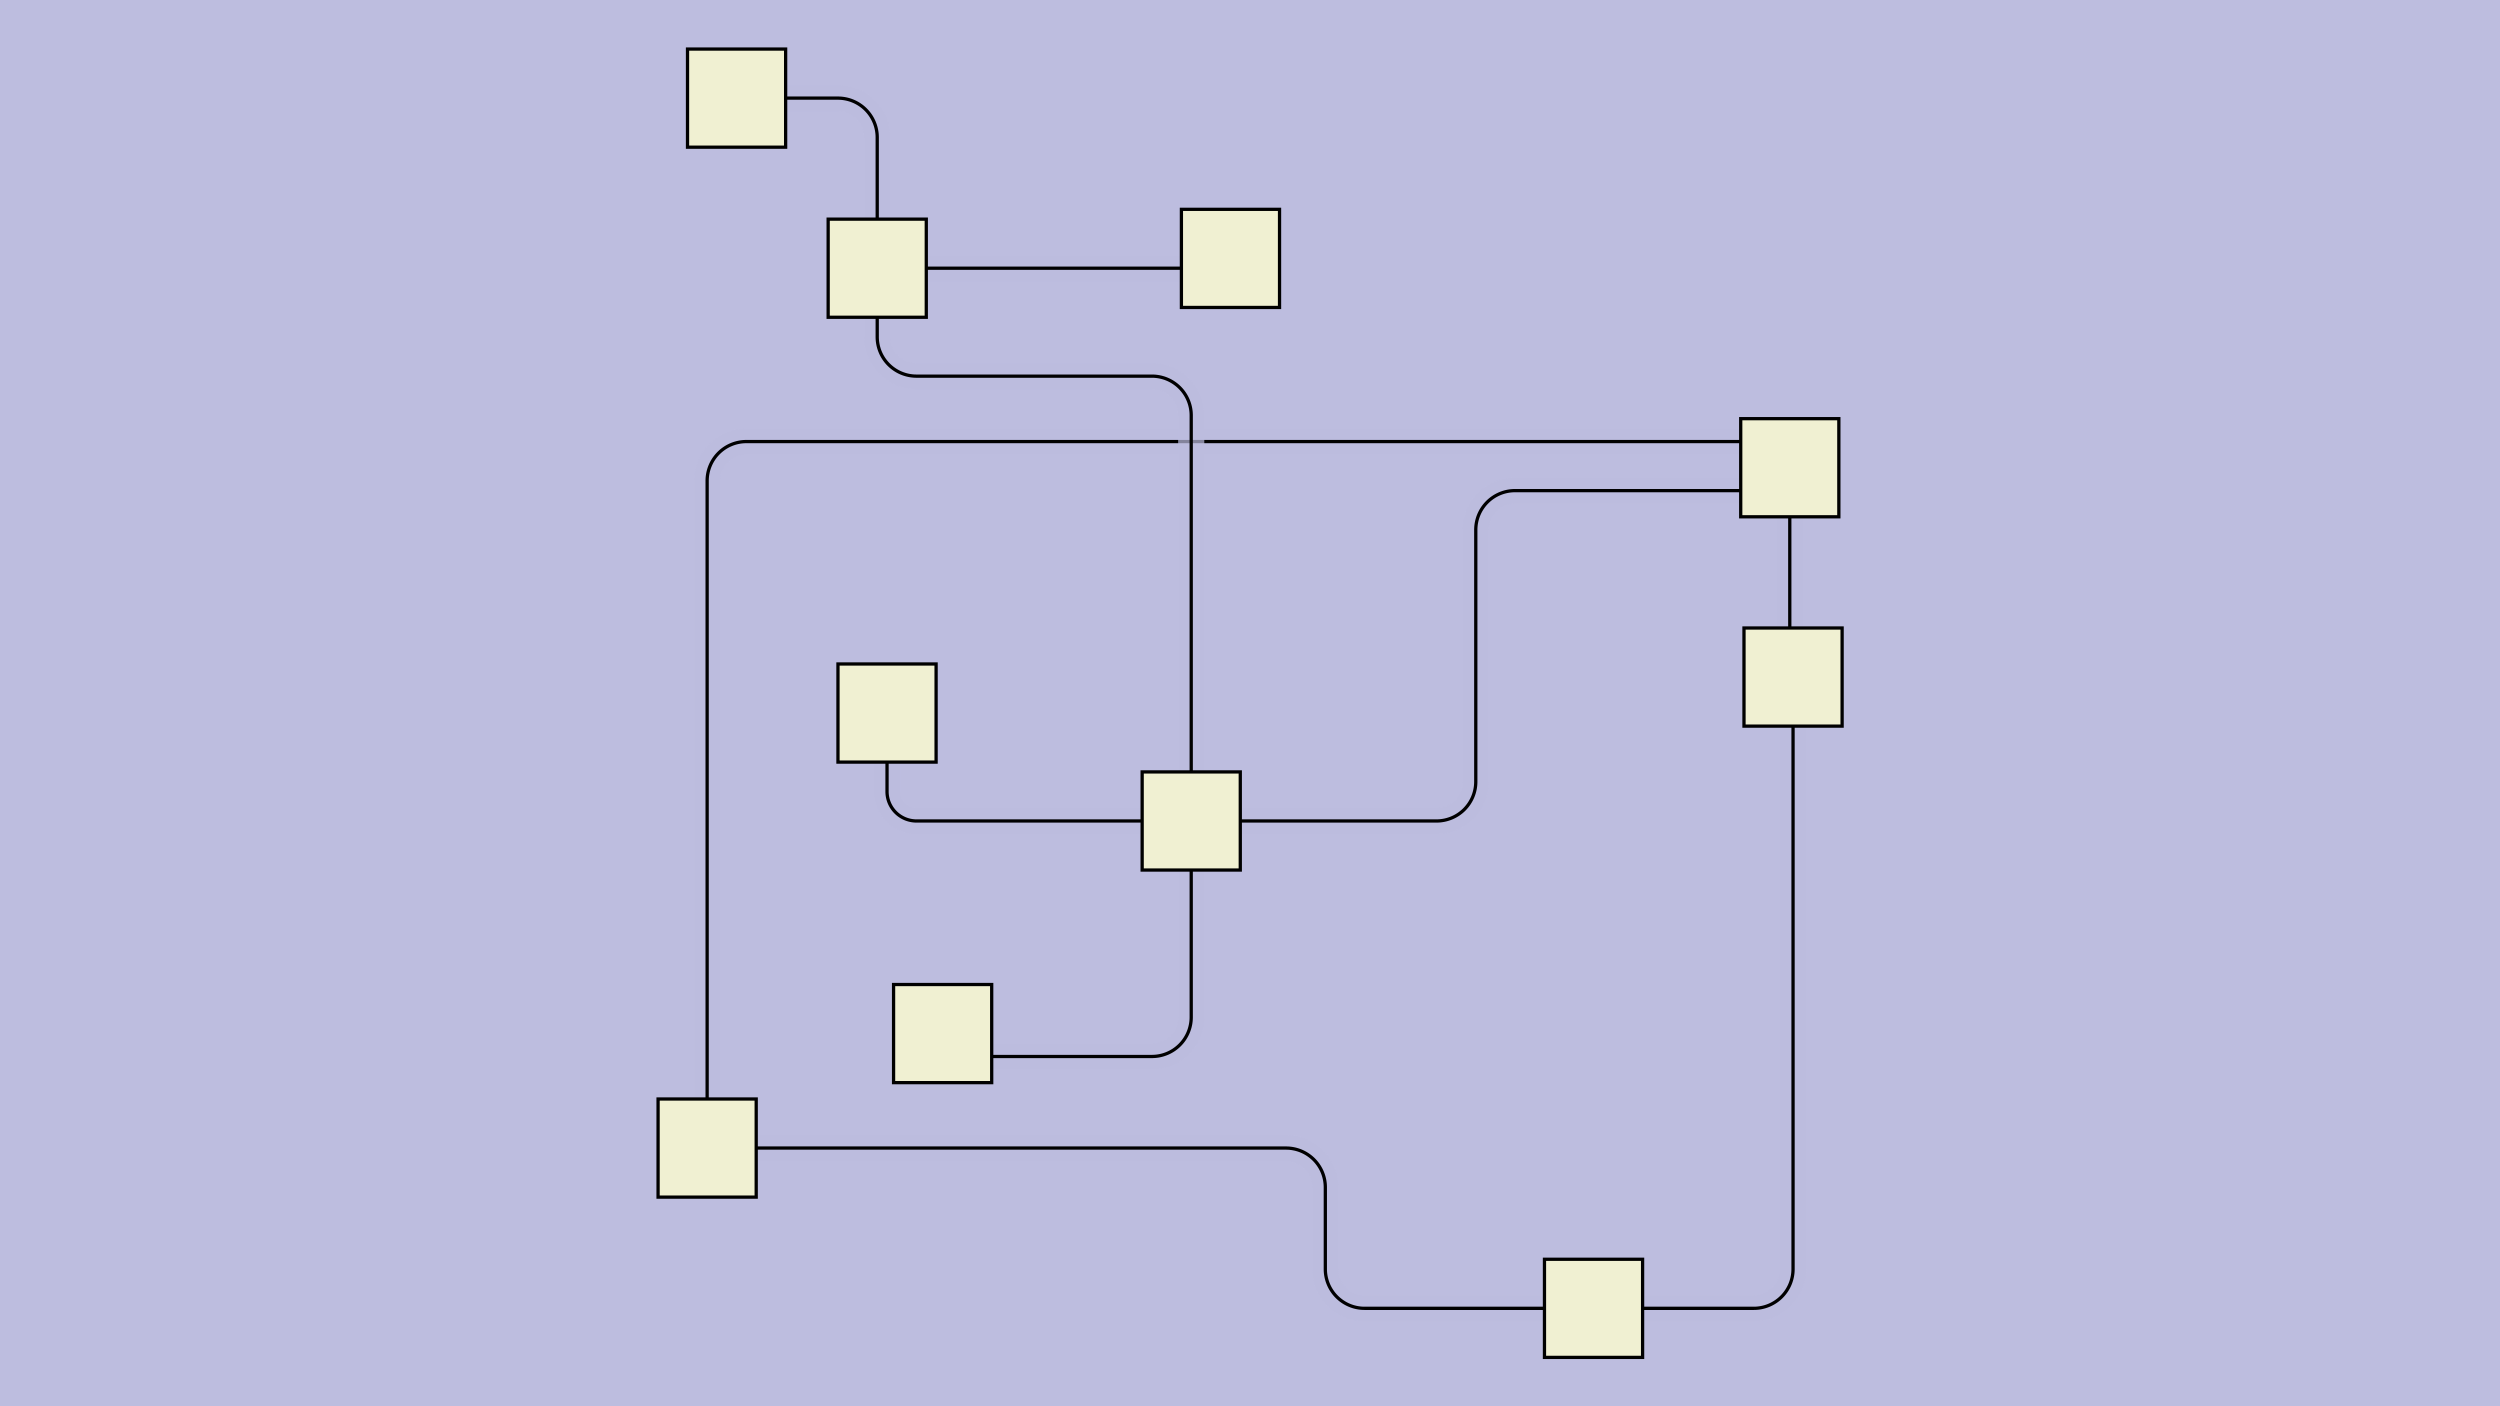 <svg xmlns:xlink="http://www.w3.org/1999/xlink" xmlns="http://www.w3.org/2000/svg" height="270px" width="480px" id="SVGCanvas" onmouseup="" onmousemove="">
<rect fill="#bdbddf" width="100%" height="100%" y="0" x="0" id="background" onmousedown="bgmousedown(evt)"/>
<g id="foreground" transform="translate(116.93,0),scale(0.628),translate(-370,-88)">
  <g id="edges"><g id="328"><path style="stroke:#bdbddf; stroke-width:8px; fill:none;" opacity="0.7" d="M 686,488 H 720 a 12,12 0 0,0 12,-12L 732,310"/><g><path style="stroke:#ff0; stroke-width:8px; fill:none; " opacity="0" d="M 686,488 H 720 a 12,12 0 0,0 12,-12L 732,310"/></g><path style="stroke:black; fill:none;" d="M 686,488 H 720 a 12,12 0 0,0 12,-12L 732,310"/><g><g><path style="stroke:#0ff; stroke-width:8px; fill:none; " opacity="0" d="M 686,488 L 732,488" onmousedown='segmousedown("328","0",evt);' onmouseover='segmouseover("328","0",evt);' onmouseout='segmouseout("328","0",evt);' onclick='segclick("328","0",evt);'/><path style="stroke:#0ff; stroke-width:8px; fill:none; " opacity="0" d="M 732,488 L 732,310" onmousedown='segmousedown("328","1",evt);' onmouseover='segmouseover("328","1",evt);' onmouseout='segmouseout("328","1",evt);' onclick='segclick("328","1",evt);'/></g></g></g><g id="329"><path style="stroke:#bdbddf; stroke-width:8px; fill:none;" opacity="0.7" d="M 731,280L 731,246"/><g><path style="stroke:#ff0; stroke-width:8px; fill:none; " opacity="0" d="M 731,280L 731,246"/></g><path style="stroke:black; fill:none;" d="M 731,280L 731,246"/><g><g><path style="stroke:#0ff; stroke-width:8px; fill:none; " opacity="0" d="M 731,280 L 731,246" onmousedown='segmousedown("329","0",evt);' onmouseover='segmouseover("329","0",evt);' onmouseout='segmouseout("329","0",evt);' onclick='segclick("329","0",evt);'/></g></g></g><g id="330"><path style="stroke:#bdbddf; stroke-width:8px; fill:none;" opacity="0.7" d="M 415,439 H 577 a 12,12 0 0,1 12,12 V 476 a 12,12 0 0,0 12,12L 656,488"/><g><path style="stroke:#ff0; stroke-width:8px; fill:none; " opacity="0" d="M 415,439 H 577 a 12,12 0 0,1 12,12 V 476 a 12,12 0 0,0 12,12L 656,488"/></g><path style="stroke:black; fill:none;" d="M 415,439 H 577 a 12,12 0 0,1 12,12 V 476 a 12,12 0 0,0 12,12L 656,488"/><g><g><path style="stroke:#0ff; stroke-width:8px; fill:none; " opacity="0" d="M 415,439 L 589,439" onmousedown='segmousedown("330","0",evt);' onmouseover='segmouseover("330","0",evt);' onmouseout='segmouseout("330","0",evt);' onclick='segclick("330","0",evt);'/><path style="stroke:#0ff; stroke-width:8px; fill:none; " opacity="0" d="M 589,439 L 589,488" onmousedown='segmousedown("330","1",evt);' onmouseover='segmouseover("330","1",evt);' onmouseout='segmouseout("330","1",evt);' onclick='segclick("330","1",evt);'/><path style="stroke:#0ff; stroke-width:8px; fill:none; " opacity="0" d="M 589,488 L 656,488" onmousedown='segmousedown("330","2",evt);' onmouseover='segmouseover("330","2",evt);' onmouseout='segmouseout("330","2",evt);' onclick='segclick("330","2",evt);'/></g></g></g><g id="331"><path style="stroke:#bdbddf; stroke-width:8px; fill:none;" opacity="0.7" d="M 731,223 H 412 a 12,12 0 0,0 -12,12L 400,439"/><g><path style="stroke:#ff0; stroke-width:8px; fill:none; " opacity="0" d="M 731,223 H 412 a 12,12 0 0,0 -12,12L 400,439"/></g><path style="stroke:black; fill:none;" d="M 731,223 H 412 a 12,12 0 0,0 -12,12L 400,439"/><g><g><path style="stroke:#0ff; stroke-width:8px; fill:none; " opacity="0" d="M 731,223 L 400,223" onmousedown='segmousedown("331","0",evt);' onmouseover='segmouseover("331","0",evt);' onmouseout='segmouseout("331","0",evt);' onclick='segclick("331","0",evt);'/><path style="stroke:#0ff; stroke-width:8px; fill:none; " opacity="0" d="M 400,223 L 400,439" onmousedown='segmousedown("331","1",evt);' onmouseover='segmouseover("331","1",evt);' onmouseout='segmouseout("331","1",evt);' onclick='segclick("331","1",evt);'/></g></g></g><g id="332"><path style="stroke:#bdbddf; stroke-width:8px; fill:none;" opacity="0.7" d="M 563,339 H 623 a 12,12 0 0,0 12,-12 V 250 a 12,12 0 0,1 12,-12L 716,238"/><g><path style="stroke:#ff0; stroke-width:8px; fill:none; " opacity="0" d="M 563,339 H 623 a 12,12 0 0,0 12,-12 V 250 a 12,12 0 0,1 12,-12L 716,238"/></g><path style="stroke:black; fill:none;" d="M 563,339 H 623 a 12,12 0 0,0 12,-12 V 250 a 12,12 0 0,1 12,-12L 716,238"/><g><g><path style="stroke:#0ff; stroke-width:8px; fill:none; " opacity="0" d="M 563,339 L 635,339" onmousedown='segmousedown("332","0",evt);' onmouseover='segmouseover("332","0",evt);' onmouseout='segmouseout("332","0",evt);' onclick='segclick("332","0",evt);'/><path style="stroke:#0ff; stroke-width:8px; fill:none; " opacity="0" d="M 635,339 L 635,238" onmousedown='segmousedown("332","1",evt);' onmouseover='segmouseover("332","1",evt);' onmouseout='segmouseout("332","1",evt);' onclick='segclick("332","1",evt);'/><path style="stroke:#0ff; stroke-width:8px; fill:none; " opacity="0" d="M 635,238 L 716,238" onmousedown='segmousedown("332","2",evt);' onmouseover='segmouseover("332","2",evt);' onmouseout='segmouseout("332","2",evt);' onclick='segclick("332","2",evt);'/></g></g></g><g id="333"><path style="stroke:#bdbddf; stroke-width:8px; fill:none;" opacity="0.7" d="M 548,324 V 215 a 12,12 0 0,0 -12,-12 H 464 a 12,12 0 0,1 -12,-12L 452,170"/><g><path style="stroke:#ff0; stroke-width:8px; fill:none; " opacity="0" d="M 548,324 V 215 a 12,12 0 0,0 -12,-12 H 464 a 12,12 0 0,1 -12,-12L 452,170"/></g><path style="stroke:black; fill:none;" d="M 548,324 V 215 a 12,12 0 0,0 -12,-12 H 464 a 12,12 0 0,1 -12,-12L 452,170"/><g><g><path style="stroke:#0ff; stroke-width:8px; fill:none; " opacity="0" d="M 548,324 L 548,203" onmousedown='segmousedown("333","0",evt);' onmouseover='segmouseover("333","0",evt);' onmouseout='segmouseout("333","0",evt);' onclick='segclick("333","0",evt);'/><path style="stroke:#0ff; stroke-width:8px; fill:none; " opacity="0" d="M 548,203 L 452,203" onmousedown='segmousedown("333","1",evt);' onmouseover='segmouseover("333","1",evt);' onmouseout='segmouseout("333","1",evt);' onclick='segclick("333","1",evt);'/><path style="stroke:#0ff; stroke-width:8px; fill:none; " opacity="0" d="M 452,203 L 452,170" onmousedown='segmousedown("333","2",evt);' onmouseover='segmouseover("333","2",evt);' onmouseout='segmouseout("333","2",evt);' onclick='segclick("333","2",evt);'/></g></g></g><g id="334"><path style="stroke:#bdbddf; stroke-width:8px; fill:none;" opacity="0.7" d="M 452,170L 560,170"/><g><path style="stroke:#ff0; stroke-width:8px; fill:none; " opacity="0" d="M 452,170L 560,170"/></g><path style="stroke:black; fill:none;" d="M 452,170L 560,170"/><g><g><path style="stroke:#0ff; stroke-width:8px; fill:none; " opacity="0" d="M 452,170 L 560,170" onmousedown='segmousedown("334","0",evt);' onmouseover='segmouseover("334","0",evt);' onmouseout='segmouseout("334","0",evt);' onclick='segclick("334","0",evt);'/></g></g></g><g id="335"><path style="stroke:#bdbddf; stroke-width:8px; fill:none;" opacity="0.7" d="M 452,155 V 130 a 12,12 0 0,0 -12,-12L 424,118"/><g><path style="stroke:#ff0; stroke-width:8px; fill:none; " opacity="0" d="M 452,155 V 130 a 12,12 0 0,0 -12,-12L 424,118"/></g><path style="stroke:black; fill:none;" d="M 452,155 V 130 a 12,12 0 0,0 -12,-12L 424,118"/><g><g><path style="stroke:#0ff; stroke-width:8px; fill:none; " opacity="0" d="M 452,155 L 452,118" onmousedown='segmousedown("335","0",evt);' onmouseover='segmouseover("335","0",evt);' onmouseout='segmouseout("335","0",evt);' onclick='segclick("335","0",evt);'/><path style="stroke:#0ff; stroke-width:8px; fill:none; " opacity="0" d="M 452,118 L 424,118" onmousedown='segmousedown("335","1",evt);' onmouseover='segmouseover("335","1",evt);' onmouseout='segmouseout("335","1",evt);' onclick='segclick("335","1",evt);'/></g></g></g><g id="336"><path style="stroke:#bdbddf; stroke-width:8px; fill:none;" opacity="0.7" d="M 533,339 H 464 a 9,9 0 0,1 -9,-9L 455,321"/><g><path style="stroke:#ff0; stroke-width:8px; fill:none; " opacity="0" d="M 533,339 H 464 a 9,9 0 0,1 -9,-9L 455,321"/></g><path style="stroke:black; fill:none;" d="M 533,339 H 464 a 9,9 0 0,1 -9,-9L 455,321"/><g><g><path style="stroke:#0ff; stroke-width:8px; fill:none; " opacity="0" d="M 533,339 L 455,339" onmousedown='segmousedown("336","0",evt);' onmouseover='segmouseover("336","0",evt);' onmouseout='segmouseout("336","0",evt);' onclick='segclick("336","0",evt);'/><path style="stroke:#0ff; stroke-width:8px; fill:none; " opacity="0" d="M 455,339 L 455,321" onmousedown='segmousedown("336","1",evt);' onmouseover='segmouseover("336","1",evt);' onmouseout='segmouseout("336","1",evt);' onclick='segclick("336","1",evt);'/></g></g></g><g id="337"><path style="stroke:#bdbddf; stroke-width:8px; fill:none;" opacity="0.7" d="M 548,354 V 399 a 12,12 0 0,1 -12,12L 472,411"/><g><path style="stroke:#ff0; stroke-width:8px; fill:none; " opacity="0" d="M 548,354 V 399 a 12,12 0 0,1 -12,12L 472,411"/></g><path style="stroke:black; fill:none;" d="M 548,354 V 399 a 12,12 0 0,1 -12,12L 472,411"/><g><g><path style="stroke:#0ff; stroke-width:8px; fill:none; " opacity="0" d="M 548,354 L 548,411" onmousedown='segmousedown("337","0",evt);' onmouseover='segmouseover("337","0",evt);' onmouseout='segmouseout("337","0",evt);' onclick='segclick("337","0",evt);'/><path style="stroke:#0ff; stroke-width:8px; fill:none; " opacity="0" d="M 548,411 L 472,411" onmousedown='segmousedown("337","1",evt);' onmouseover='segmouseover("337","1",evt);' onmouseout='segmouseout("337","1",evt);' onclick='segclick("337","1",evt);'/></g></g></g></g>
  <g id="nodes"><g id="321" onmousedown="nodemousedown(321,evt);" onmouseover="nodemouseover(321,evt);" onmouseout="nodemouseout(321,evt);" transform="translate(731,231)"><rect x="-21" y="-21" width="42" height="42" fill="#0ff" style="stroke:none; opacity:0.75;" display="none"/><rect x="-15" y="-15" width="30" height="30" fill="#f0f0d2" style="stroke:black; opacity:1;"/></g><g id="323" onmousedown="nodemousedown(323,evt);" onmouseover="nodemouseover(323,evt);" onmouseout="nodemouseout(323,evt);" transform="translate(452,170)"><rect x="-21" y="-21" width="42" height="42" fill="#0ff" style="stroke:none; opacity:0.75;" display="none"/><rect x="-15" y="-15" width="30" height="30" fill="#f0f0d2" style="stroke:black; opacity:1;"/></g><g id="325" onmousedown="nodemousedown(325,evt);" onmouseover="nodemouseover(325,evt);" onmouseout="nodemouseout(325,evt);" transform="translate(560,167)"><rect x="-21" y="-21" width="42" height="42" fill="#0ff" style="stroke:none; opacity:0.75;" display="none"/><rect x="-15" y="-15" width="30" height="30" fill="#f0f0d2" style="stroke:black; opacity:1;"/></g><g id="326" onmousedown="nodemousedown(326,evt);" onmouseover="nodemouseover(326,evt);" onmouseout="nodemouseout(326,evt);" transform="translate(409,118)"><rect x="-21" y="-21" width="42" height="42" fill="#0ff" style="stroke:none; opacity:0.75;" display="none"/><rect x="-15" y="-15" width="30" height="30" fill="#f0f0d2" style="stroke:black; opacity:1;"/></g><g id="318" onmousedown="nodemousedown(318,evt);" onmouseover="nodemouseover(318,evt);" onmouseout="nodemouseout(318,evt);" transform="translate(400,439)"><rect x="-21" y="-21" width="42" height="42" fill="#0ff" style="stroke:none; opacity:0.75;" display="none"/><rect x="-15" y="-15" width="30" height="30" fill="#f0f0d2" style="stroke:black; opacity:1;"/></g><g id="319" onmousedown="nodemousedown(319,evt);" onmouseover="nodemouseover(319,evt);" onmouseout="nodemouseout(319,evt);" transform="translate(671,488)"><rect x="-21" y="-21" width="42" height="42" fill="#0ff" style="stroke:none; opacity:0.75;" display="none"/><rect x="-15" y="-15" width="30" height="30" fill="#f0f0d2" style="stroke:black; opacity:1;"/></g><g id="320" onmousedown="nodemousedown(320,evt);" onmouseover="nodemouseover(320,evt);" onmouseout="nodemouseout(320,evt);" transform="translate(732,295)"><rect x="-21" y="-21" width="42" height="42" fill="#0ff" style="stroke:none; opacity:0.75;" display="none"/><rect x="-15" y="-15" width="30" height="30" fill="#f0f0d2" style="stroke:black; opacity:1;"/></g><g id="327" onmousedown="nodemousedown(327,evt);" onmouseover="nodemouseover(327,evt);" onmouseout="nodemouseout(327,evt);" transform="translate(472,404)"><rect x="-21" y="-21" width="42" height="42" fill="#0ff" style="stroke:none; opacity:0.75;" display="none"/><rect x="-15" y="-15" width="30" height="30" fill="#f0f0d2" style="stroke:black; opacity:1;"/></g><g id="322" onmousedown="nodemousedown(322,evt);" onmouseover="nodemouseover(322,evt);" onmouseout="nodemouseout(322,evt);" transform="translate(548,339)"><rect x="-21" y="-21" width="42" height="42" fill="#0ff" style="stroke:none; opacity:0.75;" display="none"/><rect x="-15" y="-15" width="30" height="30" fill="#f0f0d2" style="stroke:black; opacity:1;"/></g><g id="324" onmousedown="nodemousedown(324,evt);" onmouseover="nodemouseover(324,evt);" onmouseout="nodemouseout(324,evt);" transform="translate(455,306)"><rect x="-21" y="-21" width="42" height="42" fill="#0ff" style="stroke:none; opacity:0.75;" display="none"/><rect x="-15" y="-15" width="30" height="30" fill="#f0f0d2" style="stroke:black; opacity:1;"/></g></g>
  <g id="BPs"><g onmousedown="bpmousedown(340,evt);" onmouseover="bpmouseover(340,evt);" onmouseout="bpmouseout(340,evt);" transform="translate(732,488)" opacity="0"><ellipse cx="0" cy="0" rx="16" ry="16" fill="#0ff" style="stroke:none; opacity:0.75;" display="none"/><ellipse cx="0" cy="0" rx="12.842" ry="12.842" fill="#777" style="stroke:black;"/></g><g onmousedown="bpmousedown(347,evt);" onmouseover="bpmouseover(347,evt);" onmouseout="bpmouseout(347,evt);" transform="translate(589,439)" opacity="0"><ellipse cx="0" cy="0" rx="16" ry="16" fill="#0ff" style="stroke:none; opacity:0.75;" display="none"/><ellipse cx="0" cy="0" rx="12.842" ry="12.842" fill="#777" style="stroke:black;"/></g><g onmousedown="bpmousedown(348,evt);" onmouseover="bpmouseover(348,evt);" onmouseout="bpmouseout(348,evt);" transform="translate(589,488)" opacity="0"><ellipse cx="0" cy="0" rx="16" ry="16" fill="#0ff" style="stroke:none; opacity:0.75;" display="none"/><ellipse cx="0" cy="0" rx="12.842" ry="12.842" fill="#777" style="stroke:black;"/></g><g onmousedown="bpmousedown(351,evt);" onmouseover="bpmouseover(351,evt);" onmouseout="bpmouseout(351,evt);" transform="translate(400,223)" opacity="0"><ellipse cx="0" cy="0" rx="16" ry="16" fill="#0ff" style="stroke:none; opacity:0.75;" display="none"/><ellipse cx="0" cy="0" rx="12.842" ry="12.842" fill="#777" style="stroke:black;"/></g><g onmousedown="bpmousedown(354,evt);" onmouseover="bpmouseover(354,evt);" onmouseout="bpmouseout(354,evt);" transform="translate(635,339)" opacity="0"><ellipse cx="0" cy="0" rx="16" ry="16" fill="#0ff" style="stroke:none; opacity:0.75;" display="none"/><ellipse cx="0" cy="0" rx="12.842" ry="12.842" fill="#777" style="stroke:black;"/></g><g onmousedown="bpmousedown(355,evt);" onmouseover="bpmouseover(355,evt);" onmouseout="bpmouseout(355,evt);" transform="translate(635,238)" opacity="0"><ellipse cx="0" cy="0" rx="16" ry="16" fill="#0ff" style="stroke:none; opacity:0.75;" display="none"/><ellipse cx="0" cy="0" rx="12.842" ry="12.842" fill="#777" style="stroke:black;"/></g><g onmousedown="bpmousedown(358,evt);" onmouseover="bpmouseover(358,evt);" onmouseout="bpmouseout(358,evt);" transform="translate(548,203)" opacity="0"><ellipse cx="0" cy="0" rx="16" ry="16" fill="#0ff" style="stroke:none; opacity:0.75;" display="none"/><ellipse cx="0" cy="0" rx="12.842" ry="12.842" fill="#777" style="stroke:black;"/></g><g onmousedown="bpmousedown(359,evt);" onmouseover="bpmouseover(359,evt);" onmouseout="bpmouseout(359,evt);" transform="translate(452,203)" opacity="0"><ellipse cx="0" cy="0" rx="16" ry="16" fill="#0ff" style="stroke:none; opacity:0.75;" display="none"/><ellipse cx="0" cy="0" rx="12.842" ry="12.842" fill="#777" style="stroke:black;"/></g><g onmousedown="bpmousedown(364,evt);" onmouseover="bpmouseover(364,evt);" onmouseout="bpmouseout(364,evt);" transform="translate(452,118)" opacity="0"><ellipse cx="0" cy="0" rx="16" ry="16" fill="#0ff" style="stroke:none; opacity:0.75;" display="none"/><ellipse cx="0" cy="0" rx="12.842" ry="12.842" fill="#777" style="stroke:black;"/></g><g onmousedown="bpmousedown(370,evt);" onmouseover="bpmouseover(370,evt);" onmouseout="bpmouseout(370,evt);" transform="translate(548,411)" opacity="0"><ellipse cx="0" cy="0" rx="16" ry="16" fill="#0ff" style="stroke:none; opacity:0.75;" display="none"/><ellipse cx="0" cy="0" rx="12.842" ry="12.842" fill="#777" style="stroke:black;"/></g><g onmousedown="bpmousedown(394,evt);" onmouseover="bpmouseover(394,evt);" onmouseout="bpmouseout(394,evt);" transform="translate(455,339)" opacity="0"><ellipse cx="0" cy="0" rx="16" ry="16" fill="#0ff" style="stroke:none; opacity:0.75;" display="none"/><ellipse cx="0" cy="0" rx="12.842" ry="12.842" fill="#777" style="stroke:black;"/></g></g>
  <g id="ports"/>
</g>
</svg>